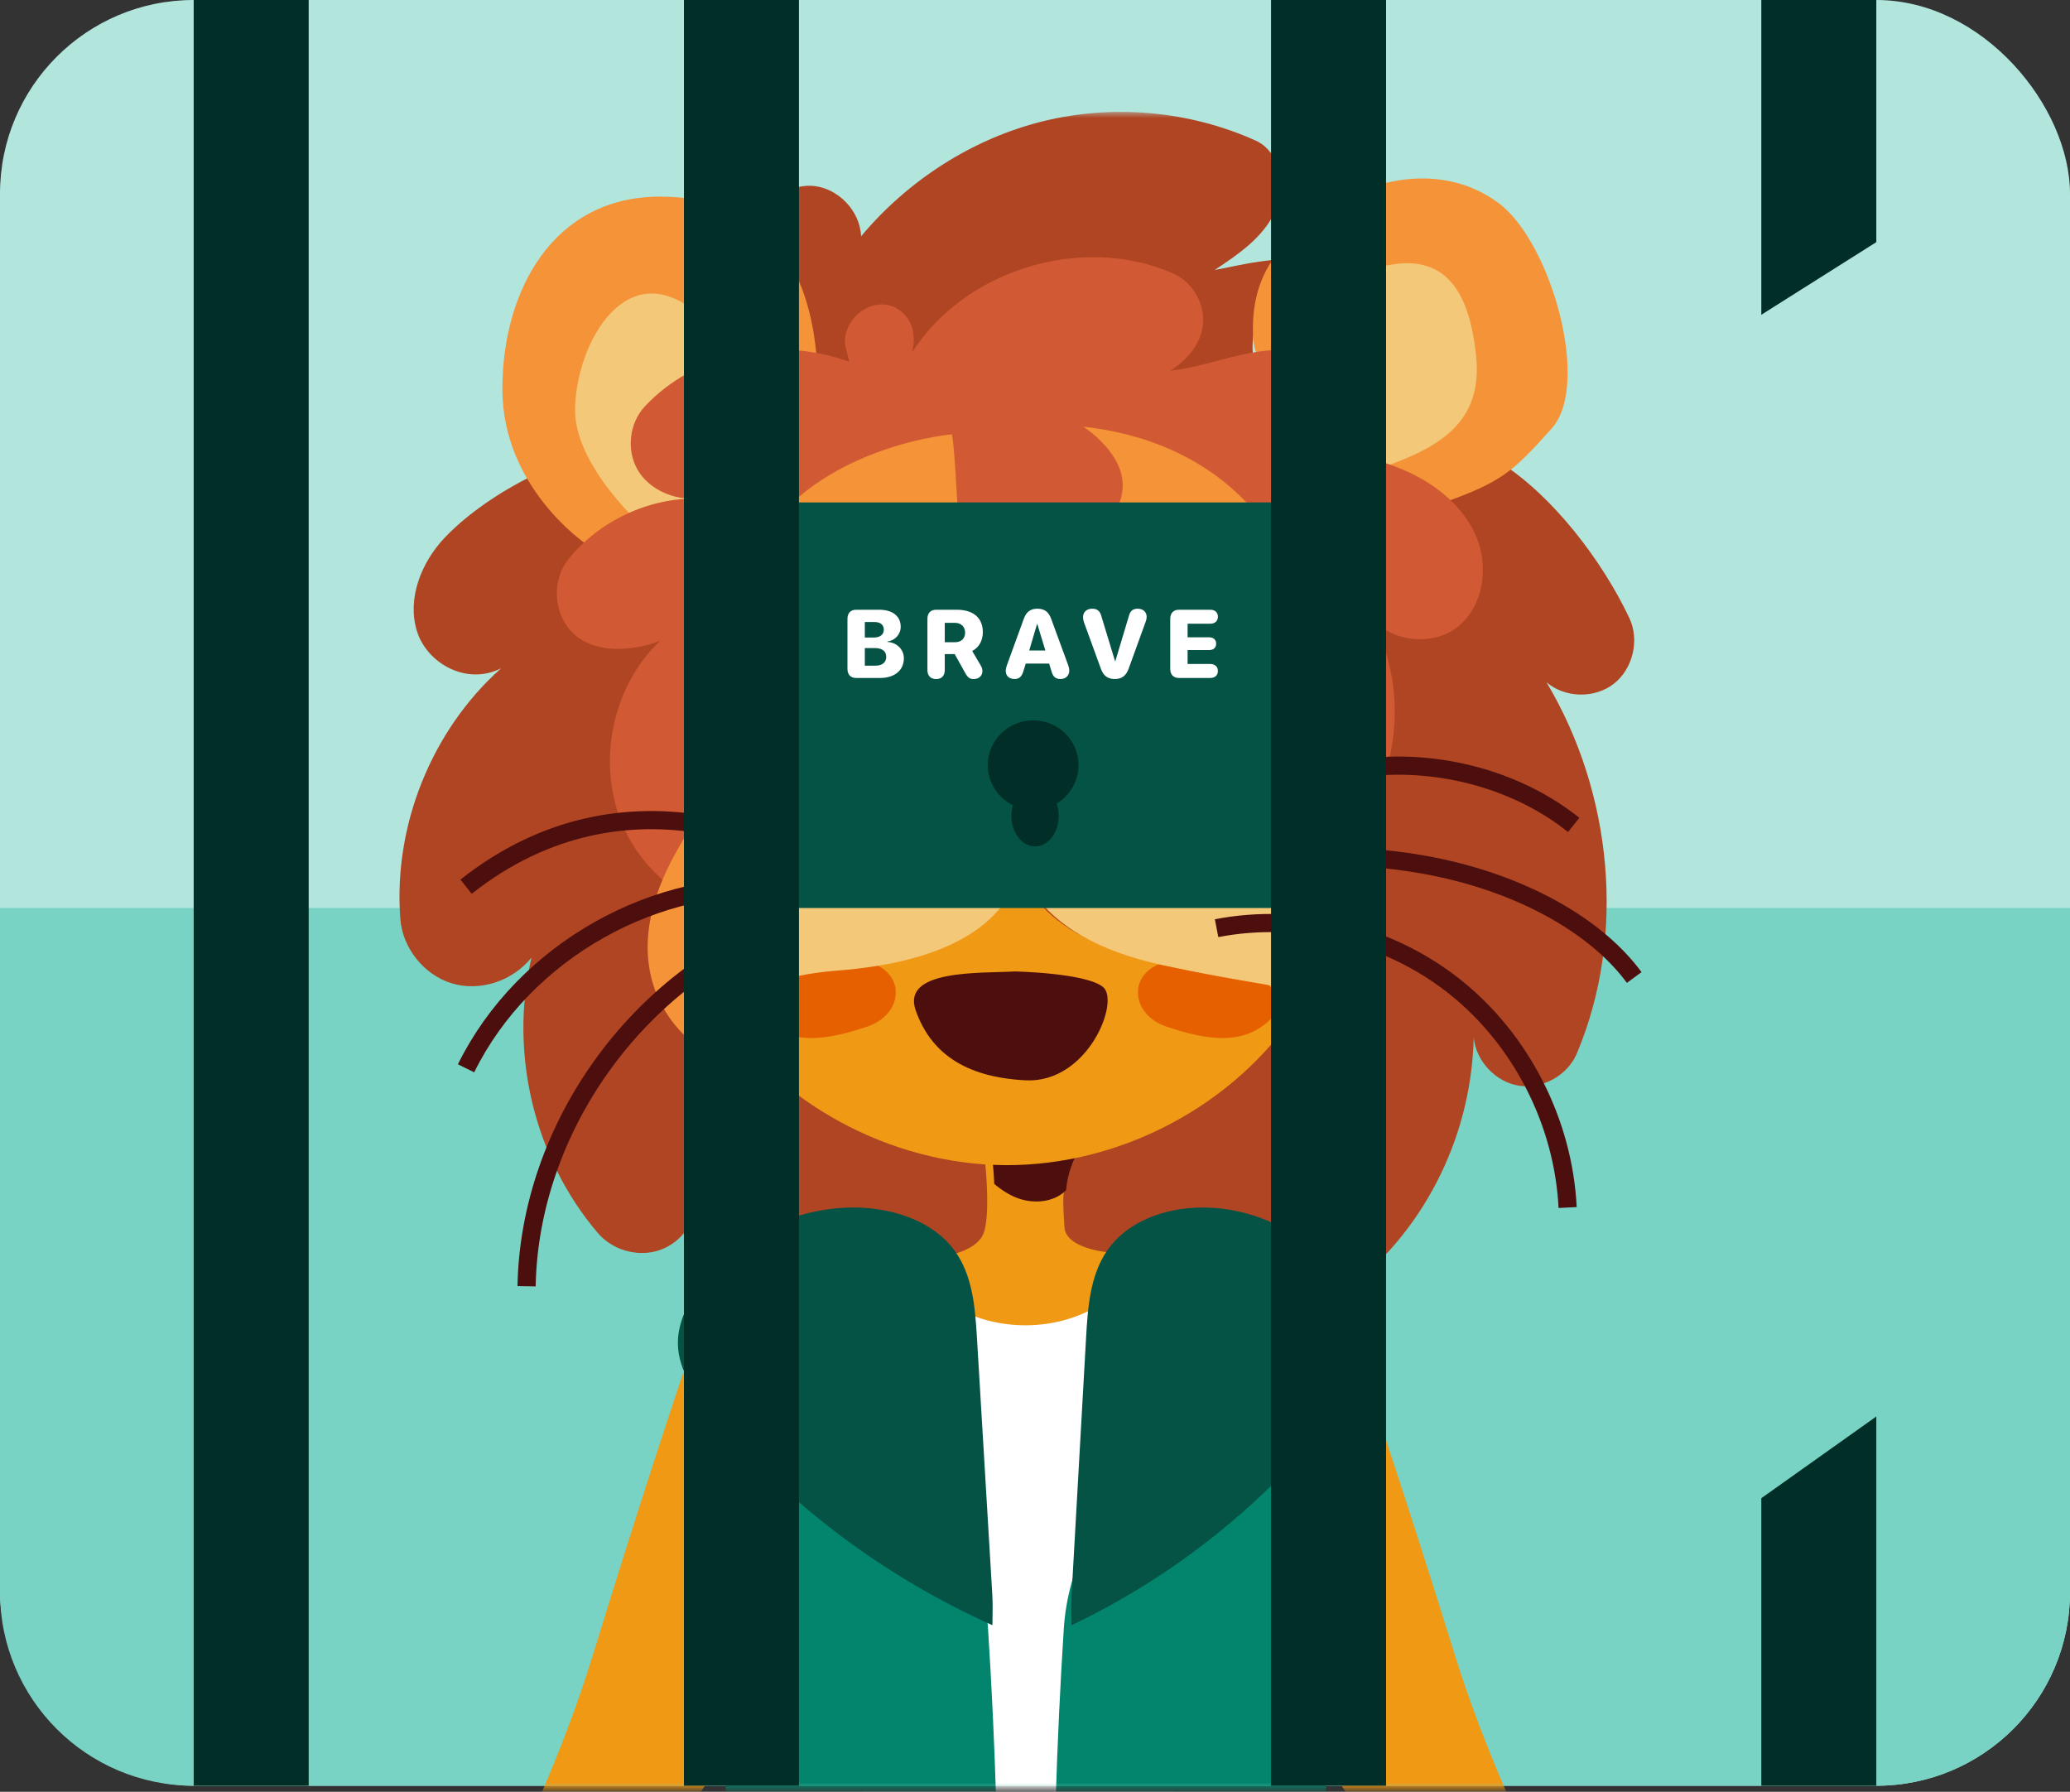 <svg width="342" height="296" viewBox="0 0 342 296" fill="none" xmlns="http://www.w3.org/2000/svg">
<rect x="0" y="0" width="342" height="296" fill="#333333" stroke="none"/>
<rect width="342" height="295" rx="32" fill="#B2E6DD"/>
<path d="M0 150H342V263C342 280.673 327.673 295 310 295H32C14.327 295 0 280.673 0 263V150Z" fill="#78D3C4"/>
<mask id="mask0_911_13963" style="mask-type:luminance" maskUnits="userSpaceOnUse" x="44" y="18" width="254" height="278">
<path d="M298 18.482H44V295.482H298V18.482Z" fill="white"/>
</mask>
<g mask="url(#mask0_911_13963)">
<path d="M87.815 78.663C82.811 81.14 77.301 84.783 73.456 88.842C69.611 92.901 67.24 98.843 68.867 104.206C70.493 109.569 77.086 113.312 82.788 110.402C71.299 120.635 64.953 136.431 66.142 151.818C66.518 156.641 70.056 161.063 74.668 162.452C79.281 163.841 84.661 162.112 87.815 158.185C84.078 173.942 88.276 191.382 98.767 203.683C101.1 206.422 105.068 207.634 108.521 206.661C111.975 205.689 114.745 202.587 115.267 198.258C118.306 206.962 125.068 214.278 134.446 218.561C147.186 227.497 163.794 230.645 178.898 226.987C194.001 223.33 207.363 212.92 214.784 198.96C213.971 202.641 215.889 206.754 219.22 208.49C222.551 210.226 226.994 209.424 229.519 206.63C238.077 197.162 243.18 184.615 243.48 171.365C243.848 175.293 247.102 178.757 250.985 179.359C254.861 179.961 259.005 177.639 260.533 174.004C268.706 154.565 266.45 131.06 255.513 112.717C258.568 115.318 263.441 115.426 266.611 112.972C269.78 110.518 270.916 105.749 269.205 102.115C264.661 92.492 256.473 81.902 248 76.5C242.091 80.59 235.882 84.659 228.744 83.949C221.607 83.231 214.753 79.906 209.757 74.72C206.519 71.363 205.536 65.992 207.746 61.462C205.298 55.937 208.938 48.201 212 43C209.352 42.645 203.38 44.131 200.694 44.594C204.523 42.062 208.529 39.339 210.548 35.202C212.558 31.058 211.63 25.101 207.447 23.218C196.495 18.295 183.909 17.161 172.259 20.047C160.617 22.933 149.987 29.816 142.267 39.03C142.098 34.755 138.345 30.927 134.093 30.696C129.841 30.472 125.705 33.875 126.365 38.034C134.454 47.148 137.048 60.837 132.858 72.305C128.667 83.772 117.877 92.515 105.981 94.243C98.045 92.361 91.422 85.801 87.815 78.663Z" fill="#AF4523"/>
<path d="M170.814 222.482C157.415 222.482 156 207.519 156 207.519C156 207.519 161.133 206.806 162.423 203.928C163.139 202.327 163.17 198.872 163.053 196.117C162.96 193.908 162.766 192.139 162.766 192.139C162.766 192.139 174.384 187.569 177.354 188.647C178.054 188.897 178.272 189.459 177.751 190.469C177.735 190.491 177.728 190.522 177.712 190.544C176.374 193.148 175.877 195.282 175.729 197.202C175.574 199.153 175.783 200.877 175.861 202.676C176.017 206.259 182.969 206.859 182.969 206.859C182.969 206.859 184.221 222.482 170.814 222.482Z" fill="#F09915"/>
<path d="M214.879 59.657C214.879 59.657 216.29 47.57 227.168 44.348C238.047 41.126 242.723 47.093 243.896 58.99C245.069 70.886 236.13 74.585 226.616 77.838C217.102 81.092 211 70.95 211 70.95L214.879 59.657Z" fill="#F2F2F2"/>
<path d="M214.879 59.657C214.879 59.657 216.29 47.57 227.168 44.348C238.047 41.126 242.723 47.093 243.896 58.99C245.069 70.886 236.13 74.585 226.616 77.838C217.102 81.092 211 70.95 211 70.95L214.879 59.657Z" fill="#F2F2F2"/>
<path d="M178 190.402C176.748 192.826 176.282 194.812 176.144 196.6C174.243 198.6 170.807 198.946 168.113 197.922C166.686 197.384 165.427 196.558 164.269 195.589C164.182 193.533 164 191.886 164 191.886C164 191.886 174.877 187.632 177.658 188.635C177.84 189.215 177.949 189.801 178 190.402Z" fill="#4D0E0E"/>
<path d="M209.336 59.388C209.336 59.388 207 60.398 207 54.352C207 48.306 208.769 41.771 218.008 35.274C227.247 28.777 238.89 27.131 247.562 33.521C256.233 39.911 262.894 63.474 256.385 70.759C249.875 78.045 248.068 79.675 237.839 83.272C227.617 86.868 219.301 86.195 214.167 80.371C209.026 74.54 209.336 59.388 209.336 59.388Z" fill="#F59338"/>
<path d="M214.879 59.657C214.879 59.657 216.29 47.57 227.168 44.348C238.047 41.126 242.723 47.093 243.896 58.99C245.069 70.886 236.13 74.585 226.616 77.838C217.102 81.092 211 70.95 211 70.95L214.879 59.657Z" fill="#F4C879"/>
<path d="M96.757 89.81C96.757 89.81 83 80.543 83 64.285C83 48.027 91.382 32.482 109.03 32.482C126.678 32.482 133.814 44.041 134.967 59.632C136.113 75.231 106.654 95.482 106.654 95.482L96.757 89.81Z" fill="#F59338"/>
<path d="M106.713 87.482C106.713 87.482 94.662 77.001 95.007 67.285C95.361 57.57 101.528 46.323 110.074 48.84C118.62 51.356 121 61.924 121 61.924L117.052 82.738L106.713 87.482Z" fill="#F4C879"/>
<path d="M158.586 146.476C150.204 148.287 141.83 150.106 133.449 151.918C121.988 154.402 109.224 148.478 103.739 138.129C98.261 127.78 100.544 113.922 109.056 105.873C103.831 107.807 98.1 107.799 94.782 104.711C91.457 101.623 91.052 95.921 93.894 92.39C98.989 86.061 107.094 82.247 115.231 82.354C111.454 82.675 107.286 80.917 105.37 77.653C103.455 74.39 103.953 69.91 106.535 67.144C114.648 58.445 128.255 55.349 140.321 59.775C140.084 58.843 139.854 57.91 139.616 56.97C139.279 53.653 142.191 50.366 145.531 50.289C148.871 50.213 151.928 53.37 150.687 58.208C159.482 44.488 178.773 38.633 193.743 45.138C196.67 46.407 198.731 49.472 198.792 52.659C198.861 55.846 196.93 58.988 193.345 61.25C197.298 60.792 201.106 59.508 204.998 58.636C208.89 57.765 213.011 57.337 216.804 58.575C220.588 59.813 223.929 63.062 224.235 67.021C224.542 70.981 220.902 75.078 217.654 73.816C222.864 74.818 228.135 75.834 232.931 78.097C237.727 80.359 242.078 84.028 244.024 88.943C245.97 93.858 245.035 100.095 240.952 103.473C236.869 106.852 229.721 106.133 226.48 101.876C232.609 112.928 231.521 127.55 223.837 137.586C216.145 147.615 202.286 152.491 189.989 149.487C184.565 148.165 179.562 145.482 174.192 143.969C168.813 142.471 162.585 142.31 158.586 146.476Z" fill="#D15933"/>
<path d="M216 163.76C215.563 164.822 215.019 165.847 214.383 166.819C204.003 182.586 185.137 192.602 166.042 192.481C146.939 192.36 128.203 182.118 118.031 166.224C118.023 166.209 118.015 166.194 118 166.179C118.123 166.096 118.245 166.006 118.376 165.915C122.109 163.307 128.088 160.602 137.28 159.916C156.253 158.492 166.463 152.206 168.395 141.482C168.395 141.482 167.751 154 191.684 159.049C204.647 161.785 211.469 162.328 215.839 163.699C215.893 163.722 215.946 163.745 216 163.76Z" fill="#F09915"/>
<path d="M128.505 160.795C128.505 160.795 122.165 164.956 126.539 168.807C130.914 172.659 136.683 171.831 143.329 169.579C149.975 167.32 149.883 158.854 140.76 158.511C131.645 158.177 128.505 160.795 128.505 160.795Z" fill="#E66000"/>
<path d="M207.495 160.795C207.495 160.795 213.836 164.956 209.461 168.807C205.086 172.659 199.317 171.831 192.671 169.579C186.025 167.32 186.117 158.854 195.24 158.511C204.362 158.177 207.495 160.795 207.495 160.795Z" fill="#E66000"/>
<path d="M223.671 170.925C221.296 166.756 219.386 164.962 215.817 163.787C215.764 163.771 215.711 163.749 215.657 163.733C211.32 162.336 204.547 161.787 191.678 159.023C167.92 153.916 168.559 141.228 168.559 141.228C166.642 152.091 156.505 158.458 137.671 159.901C128.546 160.596 122.61 163.336 118.904 165.978C118.783 166.069 118.653 166.161 118.532 166.245C114.871 168.955 113.562 171.482 113.562 171.482C108.76 167.085 102.383 156.931 111.995 140.251C121.598 123.57 115.837 123.173 121.697 98.728C127.557 74.291 157.175 71.764 157.175 71.764C157.175 71.764 157.456 70.26 158.096 81.933C158.742 93.598 166.611 97.415 173.757 95.064C180.903 92.72 174.845 84.651 174.845 84.651C178.429 87.941 184.495 87.415 185.415 81.261C186.344 75.108 178.97 70.482 178.97 70.482C205.262 73.444 214.851 92.529 216.122 104.133C217.392 115.73 213.489 118.791 222.643 138.709C231.806 158.611 223.671 170.925 223.671 170.925Z" fill="#F59338"/>
<path d="M216.273 164.221C211.927 162.814 205.139 162.261 192.244 159.477C168.435 154.333 169.076 141.554 169.076 141.554C167.154 152.495 156.996 158.908 138.122 160.361C128.978 161.061 123.03 163.822 119.316 166.482C117.615 162.145 113.017 147.528 124.837 140.469C138.808 132.127 158.971 132.596 158.971 132.596C158.971 132.596 181.216 131.688 192.129 135.002C203.042 138.316 212.796 140.416 215.74 149.274C217.684 155.14 216.975 160.969 216.273 164.221Z" fill="#F4C879"/>
<path d="M164.883 127.533C164.883 127.533 157.341 127.362 159.336 131.471C161.331 135.58 165.019 142.145 168.492 142.467C171.965 142.789 173.825 137.857 176.527 132.251C179.229 126.646 169.684 127.533 164.883 127.533Z" fill="#211919"/>
<path d="M167.676 160.482C167.676 160.482 179.369 160.712 182.234 163.047C185.099 165.382 179.728 178.988 169.449 178.467C159.163 177.947 153.672 173.702 151.285 166.898C148.907 160.095 162.013 160.809 167.676 160.482Z" fill="#4D0E0E"/>
<path d="M143.983 108.879C143.983 108.879 142 109.927 142 113.199C142 116.471 142.518 121.345 144.886 122.301C147.254 123.258 148.897 120.213 148.993 117.981C149.082 115.757 148.364 106.465 143.983 108.879Z" fill="#211919"/>
<path d="M146 98.569C146 98.569 142.579 95.987 138.649 98.781C134.719 101.569 134.505 105.425 135.507 105.481C136.509 105.538 138.204 101.979 141.163 101.979C144.123 101.979 146 102.283 146 98.569Z" fill="#211919"/>
<path d="M183 98.569C183 98.569 186.421 95.987 190.351 98.781C194.281 101.569 194.495 105.425 193.493 105.481C192.491 105.538 190.796 101.979 187.837 101.979C184.877 101.972 183 102.283 183 98.569Z" fill="#211919"/>
<path d="M188.734 108.879C188.734 108.879 191 109.927 191 113.199C191 116.471 190.408 121.345 187.702 122.301C184.996 123.258 183.119 120.213 183.009 117.981C182.899 115.757 183.728 106.465 188.734 108.879Z" fill="#211919"/>
<path d="M132 141.597C132 141.597 104.153 125.005 77 146.482" stroke="#4D0E0E" stroke-width="3" stroke-miterlimit="10"/>
<path d="M130 146.684C108.567 144.731 86.538 157.114 77 176.482" stroke="#4D0E0E" stroke-width="3" stroke-miterlimit="10"/>
<path d="M130 152.482C105.341 161.468 87.475 186.398 87 212.482" stroke="#4D0E0E" stroke-width="3" stroke-miterlimit="10"/>
<path d="M197 141.482C204.086 133.153 215.336 127.621 227.169 126.641C239.002 125.661 251.247 129.256 260 136.274" stroke="#4D0E0E" stroke-width="3" stroke-miterlimit="10"/>
<path d="M199 143.924C212.06 140.676 227.149 140.668 240.217 143.901C253.285 147.133 264.188 153.567 270 161.482" stroke="#4D0E0E" stroke-width="3" stroke-miterlimit="10"/>
<path d="M201 153.334C214.68 150.682 229.42 154.306 240.373 163.018C251.327 171.731 258.301 185.39 259 199.482" stroke="#4D0E0E" stroke-width="3" stroke-miterlimit="10"/>
<path d="M113.328 225.482C113.328 225.482 106.887 244.343 97.898 273.587C88.909 302.831 70.77 334.132 63.154 345.627L41.967 358.158C41.967 358.158 36.914 362.644 43.006 363.376L46.981 363.62C46.981 363.62 46.01 365.92 44.182 370.529C42.353 375.137 42.68 378.024 49.985 381.513C57.29 384.995 61.129 385.558 63.973 382.435C66.826 379.304 72.204 363.833 73.691 353.366C73.691 353.366 95.197 323.947 107.676 307.386C120.155 290.826 122.461 284.503 125.579 279.872C128.712 275.248 113.328 225.482 113.328 225.482Z" fill="#F09915"/>
<path d="M224.818 225.482C224.818 225.482 231.334 244.343 240.428 273.587C249.522 302.831 267.871 334.132 275.576 345.627L297.011 358.158C297.011 358.158 302.122 362.644 295.959 363.376L291.938 363.62C291.938 363.62 292.92 365.92 294.77 370.529C296.619 375.137 296.289 378.024 288.899 381.513C281.508 384.995 277.625 385.558 274.747 382.435C271.862 379.304 266.421 363.833 264.917 353.366C264.917 353.366 243.16 323.947 230.536 307.386C217.911 290.826 215.578 284.503 212.424 279.872C209.262 275.248 224.818 225.482 224.818 225.482Z" fill="#F09915"/>
<path d="M156.943 215.482C164.133 219.904 173.666 220.096 181.023 215.967C186.243 237.544 190.929 259.322 192.953 281.445C194.977 303.562 194.292 326.109 188.898 347.64C187.042 355.035 184.204 362.893 177.805 366.929C171.369 370.996 162.589 369.949 156.335 365.589C150.088 361.229 146.147 354.08 144.2 346.654C142.244 339.228 142.077 331.455 142.024 323.767C141.742 286.845 143.827 249.284 156.943 215.482Z" fill="white"/>
<path d="M175.758 269.058C173.372 306.27 173.449 344.633 175.781 382.482C187.726 382.068 203.009 376.682 213.095 370.873C216.046 333.715 218.99 296.556 221.941 259.398C222.793 248.656 223.653 237.876 226 226.428C225.574 223.536 222.53 221.587 219.602 221.487C216.673 221.388 213.9 222.7 211.36 224.165C194.93 233.671 177.059 248.756 175.758 269.058Z" fill="#03856D"/>
<path d="M177.05 263.355C177.843 249.241 178.643 235.127 179.436 221.021C179.72 215.978 180.101 210.637 182.973 206.517C186.069 202.07 191.574 199.918 196.906 199.544C207.451 198.812 218.176 204.587 223.531 213.88C224.959 216.359 226.044 219.136 225.999 222.012C225.931 226.422 223.284 230.313 220.569 233.746C208.895 248.493 193.877 260.479 177.027 268.482C177.027 266.834 176.953 265.194 177.05 263.355Z" fill="#045345"/>
<path d="M163.242 269.058C165.628 306.27 165.551 344.633 163.219 382.482C151.274 382.068 135.991 376.682 125.905 370.873C122.954 333.715 120.01 296.556 117.059 259.398C116.207 248.656 115.347 237.876 113 226.428C113.426 223.536 116.47 221.587 119.398 221.487C122.326 221.388 125.1 222.7 127.641 224.165C144.063 233.671 161.941 248.756 163.242 269.058Z" fill="#03856D"/>
<path d="M163.941 263.355C163.1 249.241 162.251 235.127 161.41 221.021C161.108 215.978 160.704 210.637 157.656 206.517C154.371 202.07 148.53 199.918 142.872 199.544C131.682 198.812 120.302 204.587 114.62 213.88C113.105 216.359 111.954 219.136 112.001 222.012C112.073 226.422 114.882 230.313 117.763 233.746C130.151 248.493 146.086 260.479 163.965 268.482C163.973 266.834 164.052 265.194 163.941 263.355Z" fill="#045345"/>
</g>
<rect x="123" y="83.001" width="98" height="67" fill="#045345"/>
<ellipse cx="170.696" cy="126.402" rx="7.5" ry="7.402" fill="#012E26"/>
<ellipse cx="171.01" cy="134.809" rx="3.907" ry="5.013" fill="#012E26"/>
<path d="M141.452 112C140.546 112 140.015 111.454 140.015 110.5V102.227C140.015 101.274 140.546 100.727 141.452 100.727H145.257C147.476 100.727 148.812 101.797 148.812 103.54C148.812 104.805 147.859 105.813 146.609 105.985V106.047C148.132 106.118 149.335 107.25 149.335 108.75C149.335 110.727 147.812 112 145.398 112H141.452ZM142.882 105.321H144.359C145.398 105.321 146.023 104.829 146.023 104.016C146.023 103.227 145.46 102.758 144.499 102.758H142.882V105.321ZM142.882 109.969H144.585C145.765 109.969 146.421 109.454 146.421 108.5C146.421 107.579 145.749 107.063 144.57 107.063H142.882V109.969ZM154.664 112.18C153.757 112.18 153.226 111.633 153.226 110.688V102.227C153.226 101.274 153.757 100.727 154.664 100.727H158.054C160.867 100.727 162.382 102.118 162.382 104.446C162.382 105.774 161.773 106.961 160.625 107.54L162.007 109.891C162.257 110.305 162.312 110.54 162.312 110.875C162.312 111.633 161.718 112.18 160.882 112.18C160.187 112.18 159.89 111.938 159.406 111.063L157.734 108.055H156.093V110.688C156.093 111.633 155.57 112.18 154.664 112.18ZM156.093 106.094H157.773C158.828 106.094 159.453 105.477 159.453 104.5C159.453 103.54 158.789 102.891 157.765 102.891H156.093V106.094ZM167.625 112.172C166.719 112.172 166.164 111.657 166.164 110.805C166.164 110.563 166.242 110.211 166.367 109.868L169.148 102.227C169.562 101.079 170.258 100.555 171.375 100.555C172.555 100.555 173.242 101.055 173.672 102.227L176.477 109.868C176.609 110.235 176.664 110.5 176.664 110.797C176.664 111.602 176.062 112.172 175.227 112.172C174.398 112.172 173.969 111.797 173.719 110.875L173.336 109.625H169.477L169.094 110.829C168.82 111.782 168.391 112.172 167.625 112.172ZM170.047 107.461H172.711L171.391 103.118H171.328L170.047 107.461ZM184.18 112.172C183 112.172 182.305 111.641 181.868 110.43L179.071 102.743C178.985 102.493 178.938 102.227 178.938 101.938C178.938 101.118 179.547 100.555 180.453 100.555C181.25 100.555 181.711 100.915 181.938 101.704L184.219 109.196H184.282L186.539 101.665C186.758 100.899 187.203 100.555 187.969 100.555C188.844 100.555 189.446 101.094 189.446 101.891C189.446 102.157 189.399 102.399 189.305 102.649L186.485 110.43C186.055 111.641 185.344 112.172 184.18 112.172ZM194.782 112C193.876 112 193.344 111.454 193.344 110.5V102.227C193.344 101.274 193.876 100.727 194.782 100.727H199.946C200.719 100.727 201.219 101.149 201.219 101.883C201.219 102.618 200.704 103.04 199.946 103.04H196.212V105.282H199.774C200.469 105.282 200.93 105.672 200.93 106.336C200.93 107 200.485 107.391 199.774 107.391H196.212V109.688H199.946C200.704 109.688 201.219 110.11 201.219 110.844C201.219 111.579 200.719 112 199.946 112H194.782Z" fill="white"/>
<rect x="32" width="19" height="295" fill="#012E26"/>
<path d="M291 247.5L310 234V295H291V247.5Z" fill="#012E26"/>
<path d="M291 0H310V40L291 52L291 0Z" fill="#012E26"/>
<rect x="113" width="19" height="295" fill="#012E26"/>
<rect x="210" width="19" height="295" fill="#012E26"/>
</svg>
